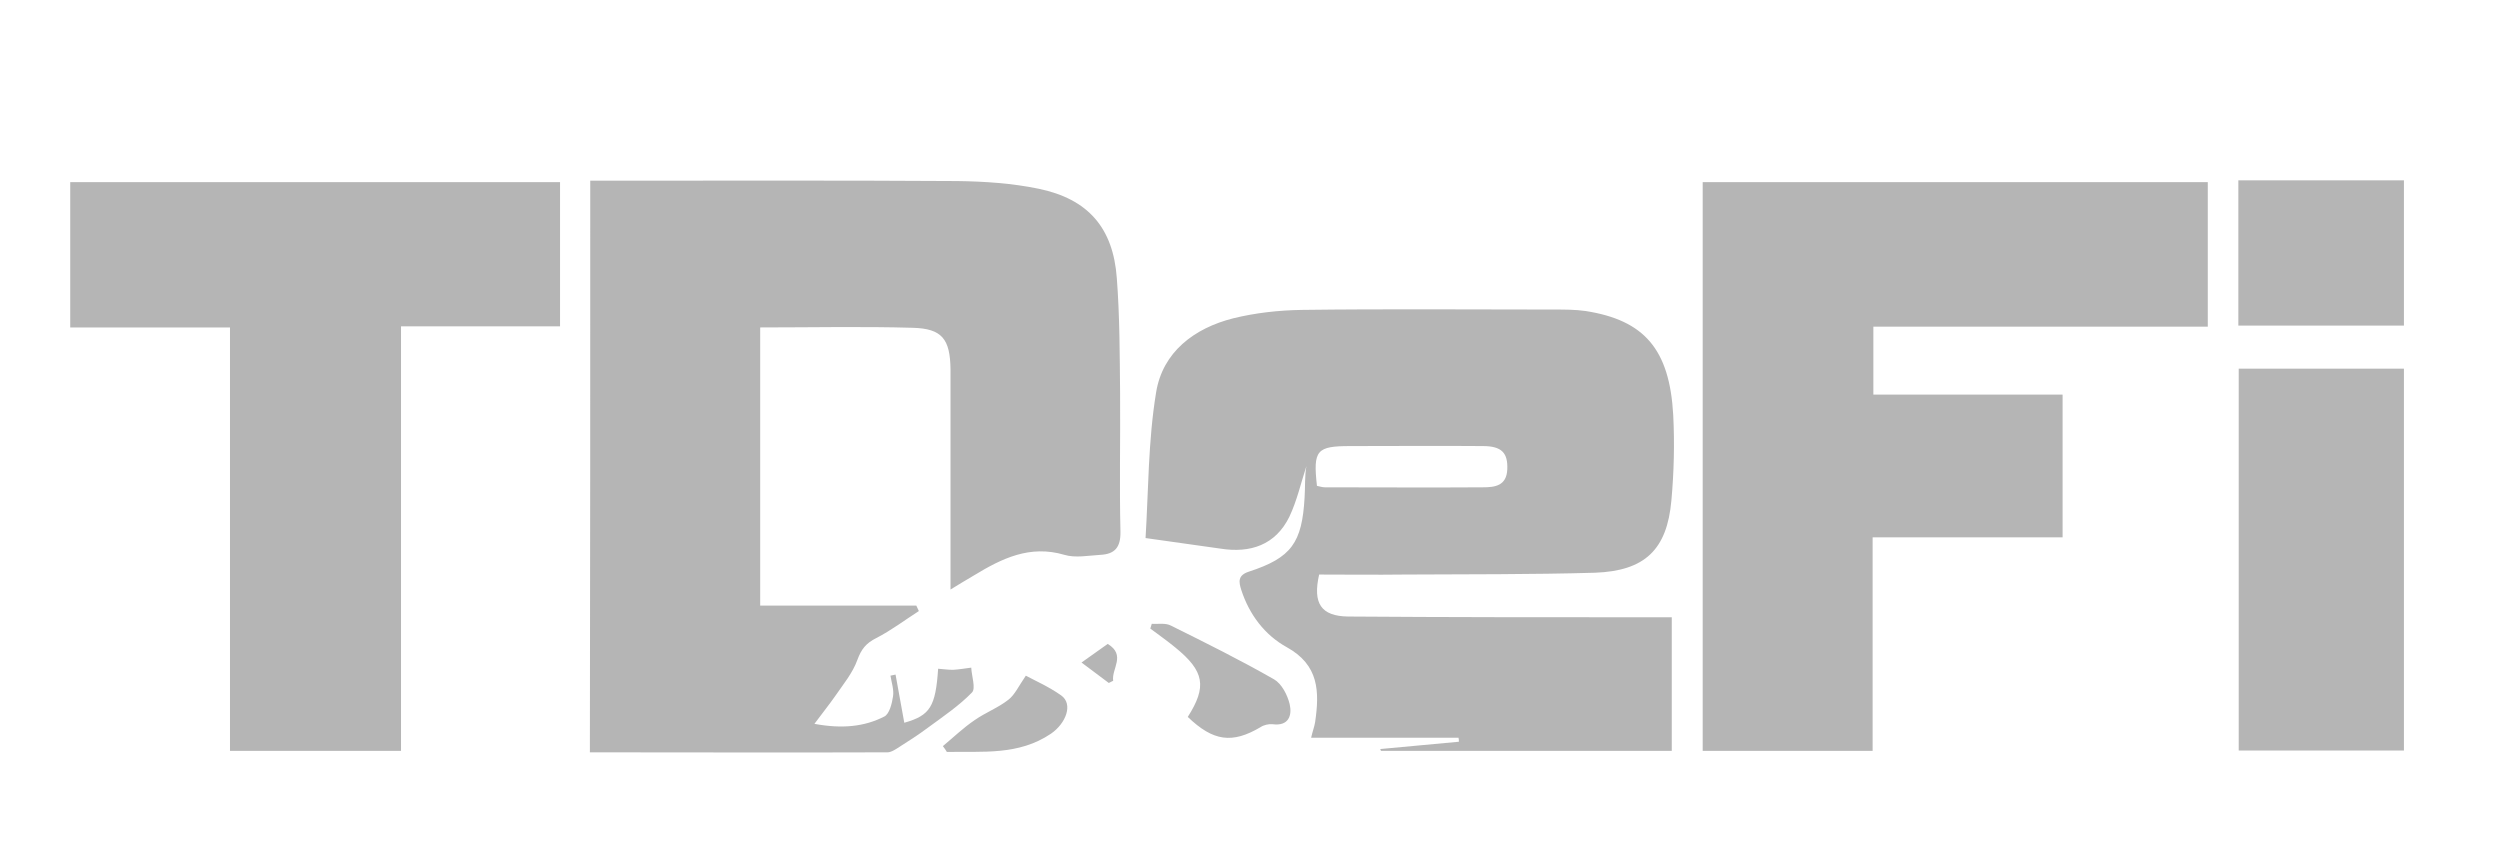 <svg xmlns="http://www.w3.org/2000/svg" width="194" height="66"><path d="M 45.803 14.021 L 47.328 14.021 C 56.308 14.021 65.288 13.993 74.296 14.05 C 76.386 14.078 78.532 14.22 80.593 14.645 C 84.434 15.438 86.382 17.676 86.665 21.585 C 86.891 24.53 86.891 27.533 86.919 30.479 C 86.947 34.076 86.862 37.645 86.947 41.243 C 86.975 42.489 86.495 42.999 85.394 43.056 C 84.462 43.112 83.445 43.311 82.598 43.056 C 79.916 42.263 77.741 43.339 75.595 44.642 C 74.974 45.01 74.353 45.379 73.76 45.747 L 73.76 28.666 C 73.731 26.315 73.11 25.494 70.823 25.437 C 66.926 25.324 63.029 25.409 58.991 25.409 L 58.991 46.993 L 71.105 46.993 C 71.162 47.135 71.246 47.276 71.303 47.418 C 70.201 48.126 69.157 48.919 67.999 49.514 C 67.208 49.911 66.841 50.364 66.53 51.214 C 66.163 52.233 65.429 53.112 64.808 54.018 C 64.356 54.67 63.848 55.293 63.198 56.171 C 65.344 56.567 67.067 56.397 68.62 55.604 C 69.015 55.406 69.213 54.613 69.298 54.046 C 69.383 53.536 69.185 52.97 69.1 52.432 C 69.241 52.403 69.383 52.375 69.495 52.347 L 70.173 56.086 C 72.178 55.519 72.602 54.839 72.799 51.894 C 73.195 51.922 73.562 51.979 73.957 51.979 C 74.437 51.95 74.917 51.865 75.369 51.809 C 75.397 52.46 75.736 53.423 75.426 53.735 C 74.437 54.755 73.223 55.576 72.065 56.426 C 71.275 57.021 70.427 57.559 69.58 58.097 C 69.354 58.239 69.1 58.38 68.874 58.38 C 61.222 58.409 53.541 58.38 45.775 58.38 C 45.803 43.566 45.803 28.893 45.803 14.021 Z M 160.057 41.696 L 145.316 41.696 L 145.316 58.267 L 132.129 58.267 L 132.129 14.135 L 171.324 14.135 L 171.324 25.352 L 145.373 25.352 L 145.373 30.621 L 160.057 30.621 Z M 107.109 58.125 C 109.143 57.927 111.176 57.757 113.209 57.559 C 113.209 57.445 113.209 57.361 113.181 57.247 L 101.744 57.247 C 101.857 56.737 101.998 56.397 102.055 56.029 C 102.394 53.678 102.365 51.61 99.852 50.222 C 98.158 49.288 96.944 47.701 96.322 45.775 C 96.125 45.152 96.04 44.642 96.915 44.359 C 100.219 43.282 101.038 42.121 101.236 38.609 C 101.292 37.787 101.236 36.937 101.377 36.173 C 100.953 37.476 100.643 38.864 100.05 40.11 C 98.977 42.291 97.028 42.942 94.713 42.574 C 92.905 42.319 91.126 42.064 88.895 41.753 C 89.121 38.099 89.093 34.218 89.714 30.451 C 90.223 27.306 92.679 25.465 95.701 24.7 C 97.424 24.276 99.231 24.077 101.01 24.049 C 107.561 23.964 114.084 24.021 120.636 24.021 C 121.426 24.021 122.245 24.021 123.036 24.134 C 127.583 24.842 129.559 27.08 129.842 32.207 C 129.955 34.416 129.898 36.654 129.7 38.835 C 129.362 42.659 127.639 44.302 123.77 44.444 C 118.829 44.585 113.887 44.557 108.945 44.585 C 106.742 44.614 104.54 44.585 102.365 44.585 C 101.857 46.823 102.507 47.815 104.624 47.843 C 112.334 47.9 120.071 47.9 127.78 47.9 L 129.729 47.9 L 129.729 58.267 L 107.166 58.267 C 107.138 58.239 107.138 58.182 107.109 58.125 Z M 102.196 37.702 C 102.45 37.759 102.62 37.815 102.817 37.815 C 106.912 37.815 110.978 37.844 115.073 37.815 C 116.005 37.815 116.908 37.702 116.965 36.427 C 117.021 35.153 116.541 34.615 115.073 34.615 C 111.656 34.586 108.211 34.615 104.794 34.615 C 102.168 34.615 101.885 34.926 102.196 37.702 Z M 43.459 14.135 L 43.459 25.324 L 31.119 25.324 L 31.119 58.267 L 17.847 58.267 L 17.847 25.409 L 5.45 25.409 L 5.45 14.135 Z M 173.725 28.609 L 186.545 28.609 L 186.545 58.239 L 173.725 58.239 Z M 173.696 13.993 L 186.545 13.993 L 186.545 25.267 L 173.696 25.267 Z" fill="#b5b5b5"></path><path d="M 92.171 55.633 C 93.668 53.282 93.47 52.092 91.211 50.251 C 90.59 49.741 89.912 49.259 89.263 48.778 C 89.291 48.664 89.347 48.523 89.376 48.409 C 89.884 48.438 90.449 48.324 90.872 48.551 C 93.555 49.882 96.238 51.214 98.864 52.715 C 99.457 53.055 99.909 53.933 100.078 54.641 C 100.276 55.491 100.022 56.369 98.751 56.199 C 98.44 56.171 98.073 56.256 97.819 56.426 C 95.616 57.729 94.148 57.53 92.171 55.633 Z M 73.167 57.899 C 73.985 57.219 74.748 56.482 75.623 55.888 C 76.47 55.293 77.459 54.924 78.249 54.301 C 78.758 53.905 79.04 53.253 79.605 52.432 C 80.283 52.8 81.384 53.282 82.344 53.961 C 83.304 54.641 82.711 56.142 81.553 56.936 C 79.04 58.635 76.245 58.295 73.477 58.352 C 73.392 58.21 73.279 58.04 73.167 57.899 Z M 86.043 52.998 C 85.394 52.517 84.744 52.035 83.925 51.412 C 84.688 50.874 85.309 50.421 85.959 49.967 C 87.399 50.845 86.241 51.894 86.382 52.828 Z" fill="#b5b5b5"></path></svg>